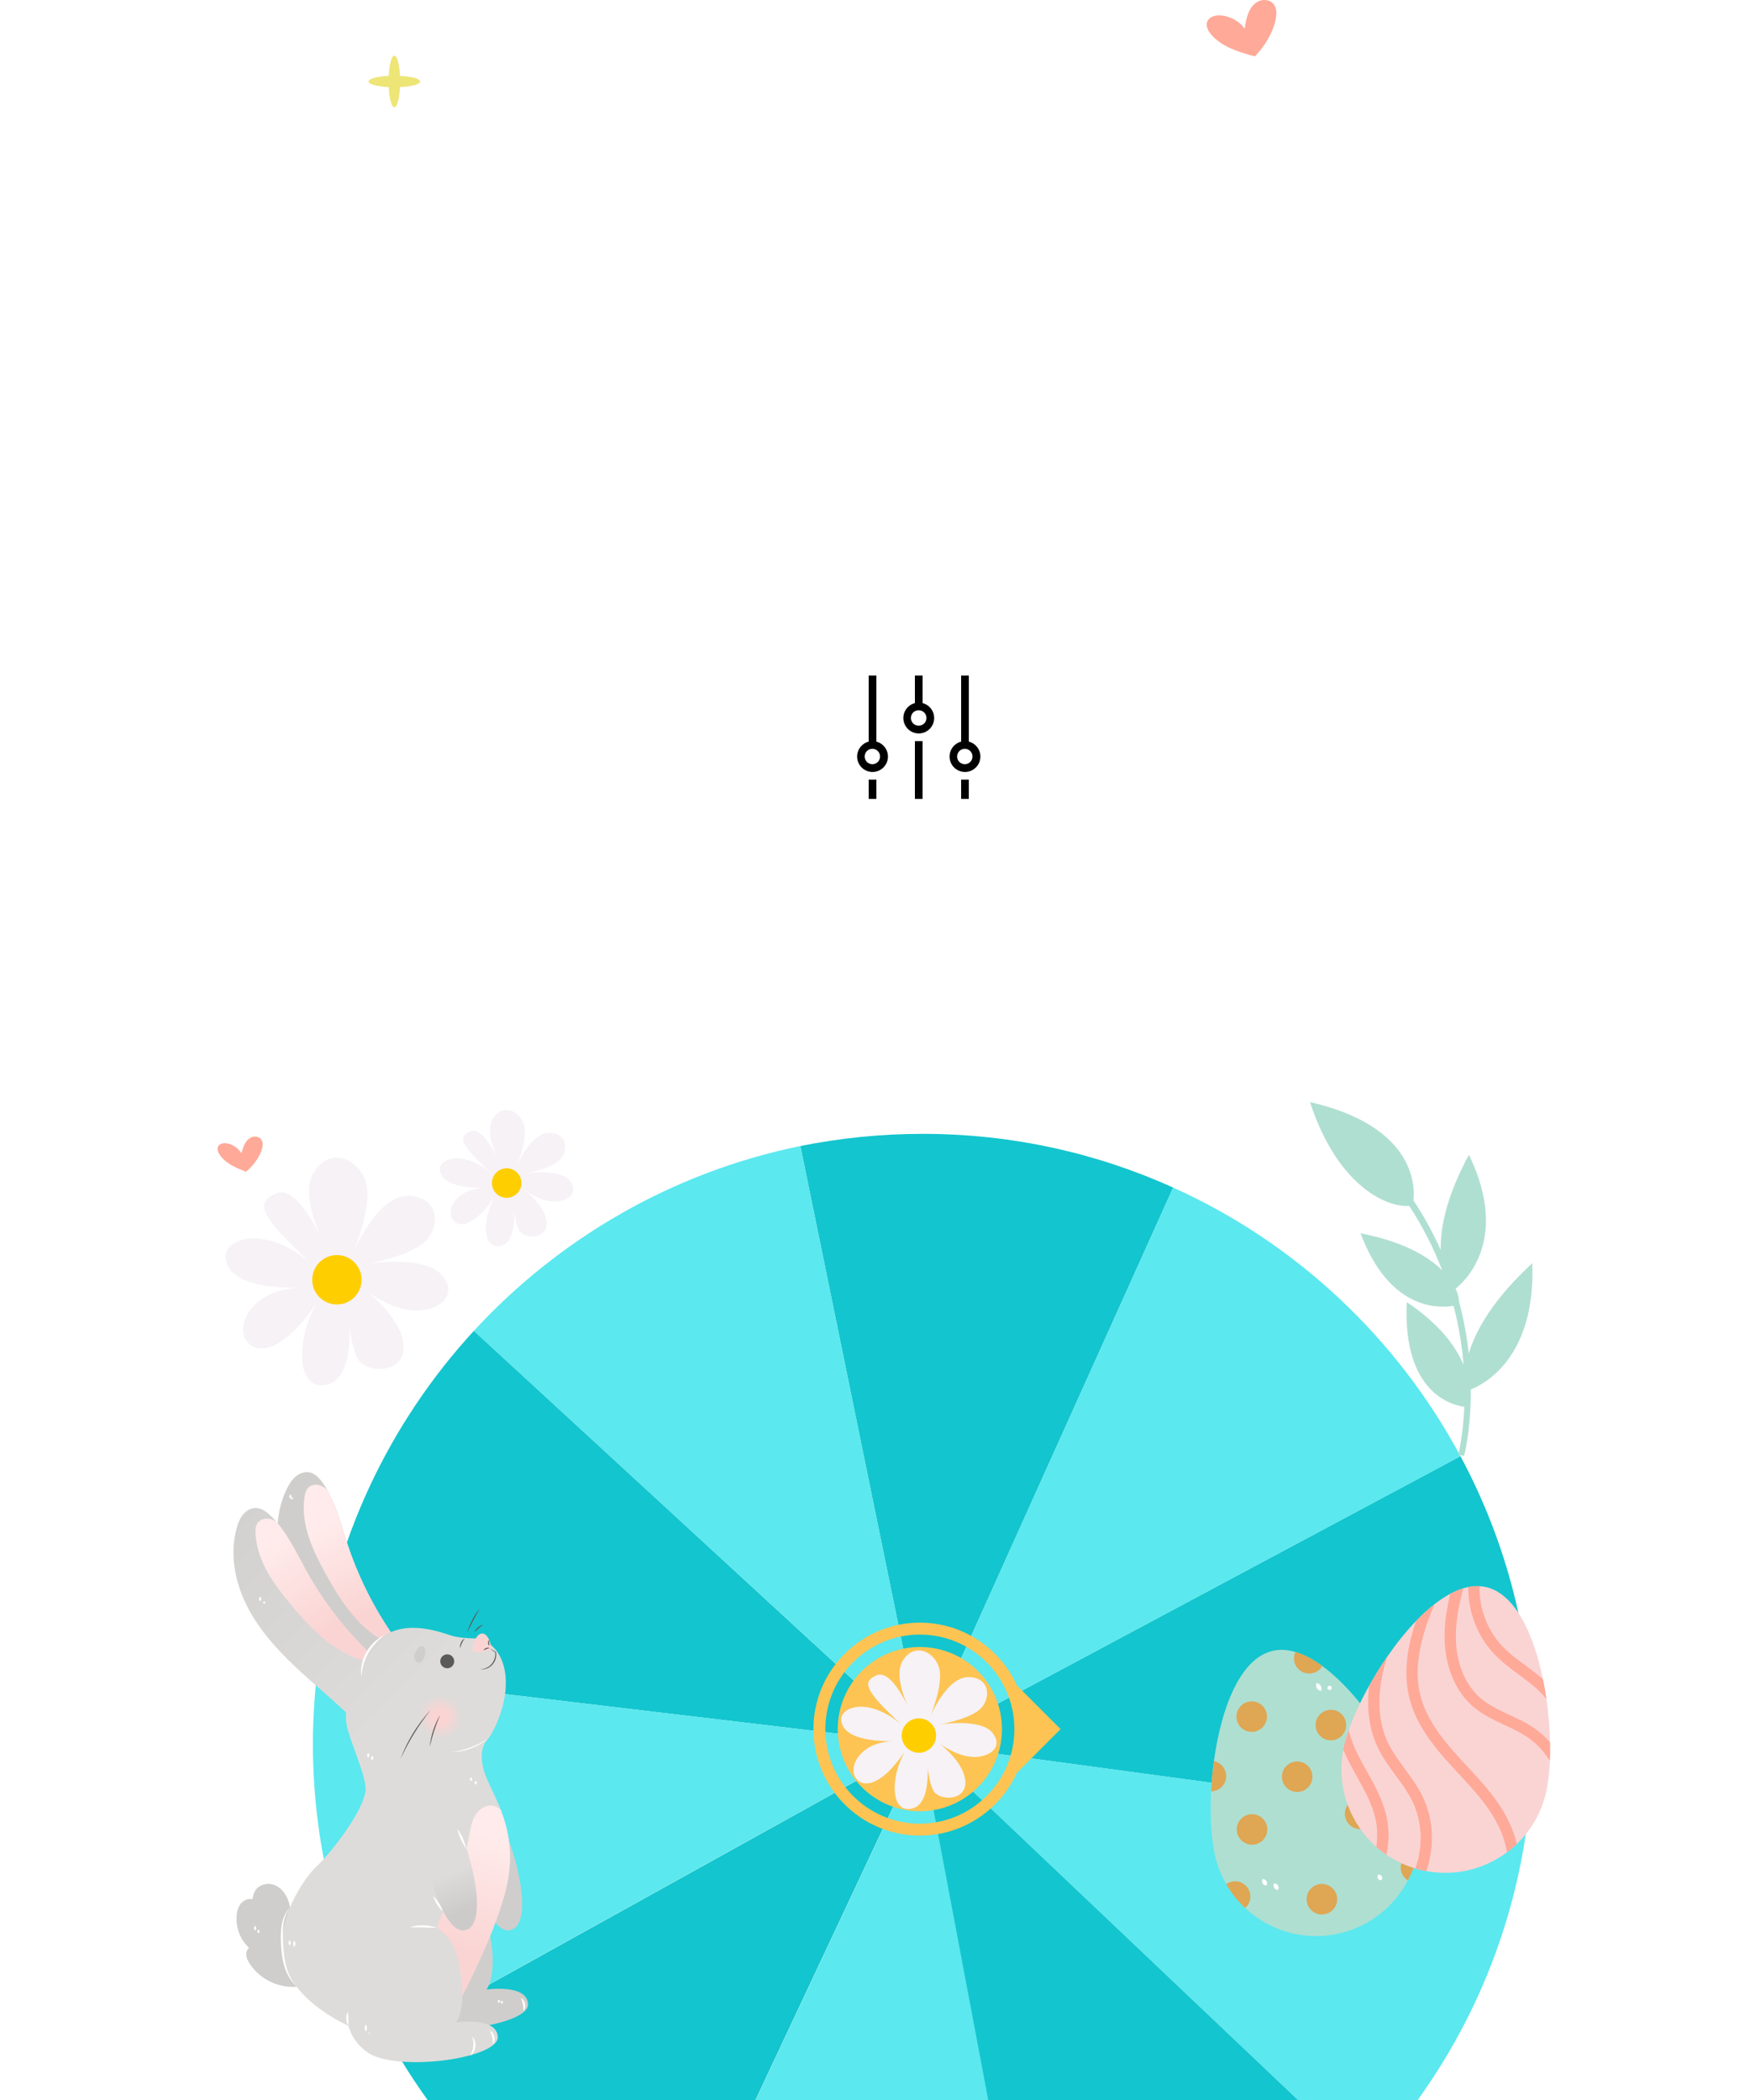 <svg width="185" height="222" viewBox="0 0 185 222" fill="none" xmlns="http://www.w3.org/2000/svg">
<g clip-path="url(#clip0_157_26765)">
<path d="M91.832 82.418H92.646V84.455H91.832V82.418Z" fill="black"/>
<path d="M92.646 78.401V71.419H91.832V78.401C91.449 78.5 91.114 78.736 90.891 79.064C90.669 79.393 90.574 79.791 90.624 80.184C90.674 80.578 90.865 80.939 91.163 81.202C91.46 81.464 91.843 81.609 92.24 81.609C92.636 81.609 93.019 81.464 93.317 81.202C93.614 80.939 93.806 80.578 93.856 80.184C93.906 79.791 93.811 79.393 93.588 79.064C93.365 78.736 93.031 78.5 92.647 78.401M92.24 80.789C92.131 80.791 92.023 80.772 91.922 80.732C91.821 80.692 91.729 80.632 91.652 80.557C91.574 80.481 91.513 80.39 91.47 80.29C91.428 80.19 91.407 80.082 91.407 79.974C91.407 79.865 91.428 79.758 91.47 79.658C91.513 79.558 91.574 79.467 91.652 79.391C91.729 79.315 91.821 79.255 91.922 79.216C92.023 79.176 92.131 79.156 92.24 79.159C92.453 79.164 92.655 79.252 92.804 79.404C92.953 79.556 93.036 79.761 93.036 79.974C93.036 80.187 92.953 80.391 92.804 80.543C92.655 80.696 92.453 80.784 92.24 80.789Z" fill="black"/>
<path d="M96.718 78.344H97.532V84.455H96.718V78.344Z" fill="black"/>
<path d="M97.533 74.328V71.419H96.718V74.328C96.334 74.427 96 74.663 95.777 74.991C95.555 75.319 95.46 75.717 95.51 76.111C95.559 76.504 95.751 76.866 96.049 77.128C96.346 77.391 96.729 77.535 97.126 77.535C97.522 77.535 97.905 77.391 98.202 77.128C98.5 76.866 98.692 76.504 98.742 76.111C98.791 75.717 98.696 75.319 98.474 74.991C98.251 74.663 97.917 74.427 97.533 74.328ZM97.126 76.715C97.017 76.717 96.909 76.698 96.808 76.658C96.707 76.618 96.615 76.559 96.537 76.483C96.46 76.407 96.398 76.316 96.356 76.216C96.314 76.116 96.292 76.008 96.292 75.9C96.292 75.791 96.314 75.684 96.356 75.584C96.398 75.484 96.46 75.393 96.537 75.317C96.615 75.241 96.707 75.182 96.808 75.142C96.909 75.102 97.017 75.083 97.126 75.085C97.342 75.085 97.549 75.171 97.702 75.324C97.854 75.477 97.94 75.684 97.94 75.9C97.94 76.116 97.854 76.324 97.702 76.476C97.549 76.629 97.342 76.715 97.126 76.715" fill="black"/>
<path d="M101.605 82.418H102.419V84.455H101.605V82.418Z" fill="black"/>
<path d="M102.42 78.401V71.419H101.605V78.401C101.221 78.5 100.887 78.736 100.664 79.064C100.442 79.393 100.346 79.791 100.396 80.184C100.446 80.578 100.638 80.939 100.935 81.202C101.233 81.464 101.616 81.609 102.012 81.609C102.409 81.609 102.792 81.464 103.089 81.202C103.387 80.939 103.578 80.578 103.628 80.184C103.678 79.791 103.583 79.393 103.36 79.064C103.138 78.736 102.803 78.5 102.42 78.401ZM102.012 80.789C101.904 80.791 101.796 80.772 101.695 80.732C101.594 80.692 101.502 80.632 101.424 80.557C101.347 80.481 101.285 80.39 101.243 80.29C101.201 80.19 101.179 80.082 101.179 79.974C101.179 79.865 101.201 79.758 101.243 79.658C101.285 79.558 101.347 79.467 101.424 79.391C101.502 79.315 101.594 79.255 101.695 79.216C101.796 79.176 101.904 79.156 102.012 79.159C102.225 79.164 102.428 79.252 102.576 79.404C102.725 79.556 102.808 79.761 102.808 79.974C102.808 80.187 102.725 80.391 102.576 80.543C102.428 80.696 102.225 80.784 102.012 80.789Z" fill="black"/>
</g>
<g filter="url(#filter0_dddd_157_26765)">
<path d="M124.02 19.543C115.933 15.892 106.986 13.864 97.539 13.864C93.102 13.864 88.784 14.317 84.609 15.152L97.539 78.339L124.02 19.543Z" fill="#13C5CE"/>
<path d="M84.609 15.152C71.082 17.92 59.106 24.912 50.088 34.695L97.539 78.339L84.609 15.152Z" fill="#5BE8EF"/>
<path d="M161.428 86.977C161.809 84.161 162 81.274 162 78.339C162 67.338 159.257 57.006 154.39 47.939L97.54 78.339L161.428 86.977Z" fill="#13C5CE"/>
<path d="M50.088 34.695C41.142 44.431 35.154 56.911 33.508 70.727L97.515 78.339L50.088 34.695Z" fill="#13C5CE"/>
<path d="M154.39 47.939C147.686 35.435 136.998 25.389 124.02 19.543L97.54 78.339L154.39 47.939Z" fill="#5BE8EF"/>
<path d="M70.152 136.729C78.478 140.642 87.758 142.838 97.563 142.838C101.643 142.838 105.627 142.456 109.492 141.74L97.563 78.363L70.152 136.729Z" fill="#5BE8EF"/>
<path d="M97.54 78.339L144.299 122.722C153.412 113.129 159.591 100.721 161.428 86.953L97.54 78.339Z" fill="#5BE8EF"/>
<path d="M109.282 141.494C122.88 138.941 134.952 132.14 144.089 122.524L97.33 78.141L109.282 141.494Z" fill="#13C5CE"/>
<path d="M33.532 70.727C33.246 73.232 33.079 75.762 33.079 78.339C33.079 89.697 36.013 100.363 41.166 109.622L97.539 78.339L33.532 70.727Z" fill="#5BE8EF"/>
<path d="M41.166 109.646C47.727 121.433 57.866 130.954 70.128 136.729L97.539 78.363L41.166 109.646Z" fill="#13C5CE"/>
<path d="M97.242 85.475C102.035 85.475 105.921 81.588 105.921 76.793C105.921 71.997 102.035 68.11 97.242 68.11C92.449 68.11 88.563 71.997 88.563 76.793C88.563 81.588 92.449 85.475 97.242 85.475Z" fill="#FDC453"/>
<path d="M112.117 76.793L107.495 72.169C105.728 68.263 101.799 65.537 97.242 65.537C91.038 65.537 85.991 70.586 85.991 76.793C85.991 82.999 91.038 88.049 97.242 88.049C101.799 88.049 105.728 85.323 107.495 81.417L112.117 76.793ZM97.241 86.788C91.733 86.788 87.251 82.304 87.251 76.793C87.251 71.281 91.733 66.797 97.241 66.797C102.751 66.797 107.233 71.281 107.233 76.793C107.233 82.304 102.751 86.788 97.241 86.788Z" fill="#FDC453"/>
<path d="M96.556 75.532C96.556 75.532 94.21 71.49 95.448 69.534C96.686 67.578 98.837 68.621 99.293 70.381C99.749 72.142 98.316 75.532 98.316 75.532C98.316 75.532 100.075 71.229 102.421 71.294C104.767 71.359 104.767 73.706 103.53 74.75C102.291 75.793 99.293 76.314 99.293 76.314C99.293 76.314 103.594 75.597 104.898 77.162C106.202 78.727 104.442 79.965 102.487 79.704C100.532 79.444 98.642 77.814 98.642 77.814C98.642 77.814 101.705 79.835 102.03 82.117C102.356 84.399 99.391 84.431 98.707 83.356C98.023 82.28 97.876 78.71 97.876 78.71C97.876 78.71 98.854 84.48 96.508 85.165C94.162 85.849 94.064 82.035 95.628 79.199C92.891 83.209 90.936 82.964 90.349 81.742C89.763 80.519 91.18 78.026 94.65 78.075C90.349 78.124 88.98 77.048 88.931 75.777C88.882 74.505 91.668 73.332 95.188 76.217C91.424 72.696 91.131 71.816 92.597 71.131C94.064 70.447 95.578 73.478 96.556 75.532Z" fill="#F6F2F6"/>
<path d="M98.957 77.473C98.957 78.477 98.143 79.292 97.139 79.292C96.134 79.292 95.32 78.477 95.32 77.473C95.32 76.468 96.135 75.653 97.139 75.653C98.143 75.653 98.957 76.468 98.957 77.473Z" fill="#FFCE00"/>
<path d="M61.197 137.169C61.197 138.679 60.924 139.903 60.587 139.903C60.251 139.903 59.977 138.679 59.977 137.169C59.977 135.659 60.251 134.435 60.587 134.435C60.924 134.435 61.197 135.66 61.197 137.169Z" fill="#EDE576"/>
<path d="M60.587 137.779C59.078 137.779 57.855 137.506 57.855 137.169C57.855 136.832 59.078 136.559 60.587 136.559C62.097 136.559 63.32 136.832 63.32 137.169C63.32 137.506 62.096 137.779 60.587 137.779Z" fill="#EDE576"/>
<path d="M152.324 122.465C152.324 123.975 152.051 125.199 151.714 125.199C151.377 125.199 151.104 123.975 151.104 122.465C151.104 120.955 151.377 119.732 151.714 119.732C152.051 119.732 152.324 120.956 152.324 122.465Z" fill="#EDE576"/>
<path d="M151.714 123.075C150.205 123.075 148.982 122.802 148.982 122.465C148.982 122.128 150.205 121.855 151.714 121.855C153.224 121.855 154.447 122.128 154.447 122.465C154.447 122.802 153.224 123.075 151.714 123.075Z" fill="#EDE576"/>
<path d="M34.781 26.506C34.781 26.506 31.415 20.706 33.191 17.899C34.968 15.093 38.054 16.589 38.709 19.115C39.363 21.641 37.306 26.506 37.306 26.506C37.306 26.506 39.831 20.332 43.197 20.425C46.564 20.519 46.564 23.887 44.787 25.384C43.011 26.88 38.709 27.628 38.709 27.628C38.709 27.628 44.881 26.6 46.751 28.845C48.621 31.09 46.096 32.867 43.291 32.493C40.486 32.119 37.774 29.78 37.774 29.78C37.774 29.78 42.169 32.68 42.636 35.955C43.104 39.229 38.849 39.276 37.868 37.732C36.886 36.189 36.675 31.067 36.675 31.067C36.675 31.067 38.078 39.346 34.712 40.328C31.346 41.31 31.205 35.837 33.449 31.768C29.522 37.521 26.716 37.17 25.875 35.417C25.033 33.663 27.067 30.084 32.046 30.155C25.875 30.225 23.911 28.681 23.841 26.857C23.771 25.033 27.768 23.349 32.818 27.489C27.417 22.437 26.997 21.174 29.101 20.192C31.205 19.209 33.379 23.559 34.781 26.506Z" fill="#F6F2F6"/>
<path d="M38.226 29.291C38.226 30.732 37.058 31.901 35.617 31.901C34.176 31.901 33.008 30.732 33.008 29.291C33.008 27.849 34.176 26.68 35.617 26.68C37.059 26.68 38.226 27.849 38.226 29.291Z" fill="#FFCE00"/>
<path d="M53.064 17.399C53.064 17.399 51.049 13.929 52.113 12.249C53.176 10.57 55.022 11.466 55.414 12.977C55.806 14.489 54.575 17.4 54.575 17.4C54.575 17.4 56.085 13.705 58.1 13.761C60.114 13.817 60.114 15.832 59.051 16.728C57.988 17.624 55.414 18.071 55.414 18.071C55.414 18.071 59.107 17.456 60.226 18.799C61.346 20.142 59.835 21.206 58.156 20.982C56.477 20.758 54.855 19.359 54.855 19.359C54.855 19.359 57.485 21.094 57.764 23.054C58.044 25.013 55.498 25.041 54.911 24.117C54.323 23.194 54.197 20.129 54.197 20.129C54.197 20.129 55.036 25.083 53.022 25.671C51.008 26.258 50.924 22.983 52.267 20.549C49.917 23.991 48.238 23.781 47.734 22.732C47.231 21.682 48.448 19.541 51.427 19.583C47.734 19.625 46.559 18.701 46.517 17.61C46.475 16.518 48.867 15.51 51.889 17.988C48.657 14.965 48.406 14.209 49.664 13.621C50.923 13.033 52.224 15.636 53.064 17.399Z" fill="#F6F2F6"/>
<path d="M55.125 19.066C55.125 19.928 54.426 20.628 53.564 20.628C52.702 20.628 52.002 19.928 52.002 19.066C52.002 18.203 52.702 17.504 53.564 17.504C54.426 17.504 55.125 18.203 55.125 19.066Z" fill="#FFCE00"/>
<path d="M154.801 42.715C153.767 42.594 148.254 41.49 148.715 31.653C152.159 33.958 153.912 36.33 154.722 38.303C154.571 36.396 154.245 34.282 153.663 32.047C151.993 32.326 146.859 32.449 143.831 24.382C148.265 25.227 150.934 26.782 152.458 28.288C151.608 26.067 150.474 23.774 148.978 21.476C146.98 21.689 141.53 19.797 138.483 10.503C149.373 13.018 149.604 19.122 149.427 20.903C150.584 22.659 151.535 24.414 152.307 26.138C152.248 23.788 152.925 20.442 155.285 16.076C159.816 25.409 154.431 29.804 153.877 30.224C154.134 30.769 154.24 31.245 154.242 31.6C154.758 33.533 155.084 35.38 155.27 37.088C155.977 34.685 157.834 31.364 161.981 27.544C162.374 37.705 156.674 40.426 155.486 40.882C155.509 45.09 154.802 47.828 154.784 47.893L154.151 47.815C154.165 47.761 154.665 45.821 154.801 42.715Z" fill="#AFDFD1"/>
</g>
<path d="M42.3 8.615C42.3 10.125 42.027 11.349 41.69 11.349C41.353 11.349 41.08 10.125 41.08 8.615C41.08 7.105 41.353 5.882 41.69 5.882C42.026 5.882 42.3 7.106 42.3 8.615Z" fill="#EDE576"/>
<path d="M41.69 9.225C40.181 9.225 38.958 8.952 38.958 8.615C38.958 8.278 40.181 8.005 41.69 8.005C43.199 8.005 44.423 8.278 44.423 8.615C44.423 8.952 43.199 9.225 41.69 9.225Z" fill="#EDE576"/>
<g filter="url(#filter1_dddd_157_26765)">
<path d="M147.718 133.046C148.708 134.924 149.434 136.713 149.778 138.138C150.16 139.726 150.176 141.317 149.877 142.823C149.675 143.862 149.32 144.861 148.835 145.789C147.42 148.493 144.891 150.593 141.696 151.366C137.971 152.264 134.232 151.142 131.631 148.705C130.851 147.975 130.173 147.129 129.63 146.181C129.12 145.296 128.727 144.324 128.474 143.28C128.054 141.539 127.897 139.051 128.032 136.374C128.085 135.327 128.182 134.253 128.328 133.181C129.069 127.719 131.036 122.364 134.5 121.527C135.282 121.337 136.102 121.389 136.936 121.635C137.877 121.908 138.837 122.427 139.79 123.124C142.129 124.833 144.419 127.615 146.235 130.489C146.777 131.342 147.273 132.203 147.718 133.046Z" fill="#AFDFD1"/>
<path d="M133.713 127.651C134.165 128.418 133.91 129.408 133.142 129.86C132.375 130.313 131.386 130.058 130.933 129.29C130.481 128.522 130.736 127.533 131.504 127.08C132.271 126.628 133.26 126.883 133.713 127.651Z" fill="#DFA653"/>
<path d="M142.084 128.545C142.536 129.313 142.281 130.302 141.513 130.755C140.746 131.208 139.757 130.952 139.305 130.184C138.852 129.417 139.107 128.427 139.875 127.975C140.642 127.522 141.631 127.777 142.084 128.545Z" fill="#DFA653"/>
<path d="M133.747 139.578C134.199 140.346 133.944 141.335 133.176 141.788C132.409 142.241 131.42 141.985 130.968 141.217C130.515 140.45 130.77 139.46 131.538 139.008C132.305 138.555 133.294 138.811 133.747 139.578Z" fill="#DFA653"/>
<path d="M145.175 137.926C145.628 138.694 145.372 139.683 144.605 140.136C143.837 140.589 142.849 140.333 142.396 139.565C141.943 138.798 142.198 137.809 142.966 137.356C143.734 136.903 144.723 137.159 145.175 137.926Z" fill="#DFA653"/>
<path d="M147.718 133.046C147.106 133.116 146.482 132.828 146.149 132.263C145.811 131.69 145.867 130.995 146.235 130.49C146.777 131.342 147.273 132.203 147.718 133.046Z" fill="#DFA653"/>
<path d="M139.791 123.124C139.657 123.353 139.466 123.549 139.223 123.692C138.455 124.145 137.466 123.89 137.014 123.123C136.736 122.651 136.724 122.096 136.937 121.635C137.878 121.908 138.837 122.427 139.791 123.124Z" fill="#DFA653"/>
<path d="M131.958 146.673C132.359 147.353 132.205 148.205 131.631 148.705C130.851 147.974 130.173 147.128 129.63 146.18C129.667 146.153 129.707 146.127 129.748 146.102C130.516 145.649 131.505 145.905 131.958 146.673Z" fill="#DFA653"/>
<path d="M129.4 133.942C129.853 134.711 129.597 135.698 128.829 136.151C128.578 136.299 128.305 136.371 128.033 136.374C128.085 135.327 128.183 134.253 128.329 133.181C128.761 133.267 129.158 133.531 129.4 133.942Z" fill="#DFA653"/>
<path d="M149.877 142.823C149.676 143.861 149.32 144.86 148.835 145.789C148.622 145.657 148.439 145.474 148.304 145.244C147.85 144.475 148.107 143.488 148.873 143.036C149.188 142.85 149.539 142.784 149.877 142.823Z" fill="#DFA653"/>
<path d="M138.519 134.006C138.971 134.774 138.716 135.763 137.948 136.216C137.181 136.669 136.192 136.413 135.74 135.645C135.287 134.878 135.542 133.888 136.31 133.436C137.077 132.983 138.066 133.239 138.519 134.006Z" fill="#DFA653"/>
<path d="M141.134 146.956C141.587 147.723 141.331 148.713 140.564 149.165C139.796 149.618 138.807 149.363 138.355 148.595C137.902 147.827 138.157 146.838 138.925 146.385C139.693 145.933 140.682 146.188 141.134 146.956Z" fill="#DFA653"/>
<path d="M133.476 145.633C133.596 145.64 133.673 145.673 133.74 145.712C133.804 145.752 133.852 145.802 133.887 145.86C133.921 145.918 133.941 145.984 133.945 146.06C133.947 146.137 133.938 146.22 133.887 146.329C133.767 146.322 133.689 146.289 133.623 146.25C133.558 146.21 133.51 146.16 133.476 146.102C133.442 146.044 133.422 145.978 133.418 145.902C133.416 145.824 133.425 145.741 133.476 145.633Z" fill="white"/>
<path d="M134.691 146.094C134.811 146.102 134.888 146.136 134.955 146.175C135.02 146.216 135.068 146.266 135.103 146.325C135.138 146.383 135.158 146.45 135.163 146.526C135.165 146.604 135.156 146.688 135.105 146.797C134.984 146.789 134.907 146.756 134.84 146.717C134.775 146.676 134.726 146.625 134.692 146.567C134.658 146.508 134.637 146.441 134.633 146.365C134.631 146.287 134.64 146.204 134.691 146.094Z" fill="white"/>
<path d="M139.174 124.927C139.3 124.945 139.383 124.988 139.456 125.038C139.527 125.089 139.581 125.149 139.622 125.218C139.663 125.286 139.689 125.363 139.699 125.449C139.707 125.537 139.705 125.631 139.659 125.751C139.533 125.733 139.449 125.69 139.376 125.64C139.306 125.589 139.251 125.529 139.211 125.46C139.171 125.391 139.144 125.315 139.134 125.228C139.126 125.14 139.129 125.046 139.174 124.927Z" fill="white"/>
<path d="M140.431 125.222C140.538 125.207 140.601 125.218 140.655 125.234C140.706 125.251 140.741 125.279 140.762 125.314C140.783 125.349 140.79 125.393 140.781 125.446C140.769 125.501 140.747 125.562 140.682 125.648C140.575 125.663 140.511 125.653 140.458 125.637C140.407 125.619 140.372 125.592 140.351 125.556C140.33 125.521 140.323 125.477 140.333 125.424C140.345 125.369 140.367 125.308 140.431 125.222Z" fill="white"/>
<path d="M145.687 145.169C145.802 145.168 145.874 145.192 145.936 145.223C145.995 145.255 146.038 145.296 146.068 145.345C146.097 145.395 146.113 145.452 146.112 145.52C146.109 145.589 146.095 145.664 146.038 145.764C145.923 145.765 145.851 145.741 145.789 145.71C145.73 145.678 145.686 145.637 145.658 145.587C145.629 145.538 145.613 145.48 145.614 145.412C145.617 145.344 145.631 145.269 145.687 145.169Z" fill="white"/>
<path d="M146.671 135.728C146.787 135.73 146.861 135.757 146.925 135.79C146.986 135.825 147.031 135.869 147.062 135.921C147.093 135.974 147.11 136.034 147.111 136.105C147.11 136.176 147.098 136.254 147.042 136.357C146.926 136.355 146.852 136.328 146.788 136.295C146.727 136.26 146.682 136.216 146.652 136.163C146.621 136.111 146.604 136.05 146.604 135.98C146.605 135.908 146.617 135.831 146.671 135.728Z" fill="white"/>
<path d="M147.721 135.91C147.83 135.9 147.897 135.916 147.954 135.938C148.008 135.961 148.046 135.994 148.07 136.034C148.095 136.075 148.105 136.124 148.099 136.183C148.091 136.243 148.072 136.31 148.01 136.401C147.9 136.411 147.833 136.395 147.776 136.374C147.722 136.351 147.684 136.318 147.66 136.277C147.636 136.236 147.626 136.187 147.632 136.128C147.641 136.067 147.659 136.001 147.721 135.91Z" fill="white"/>
</g>
<g filter="url(#filter2_dddd_157_26765)">
<path d="M161.115 137.525C161.262 138.22 161.383 138.925 161.483 139.63C161.706 141.178 161.83 142.728 161.86 144.183C161.876 144.863 161.869 145.52 161.843 146.148C161.792 147.392 161.662 148.51 161.456 149.425C160.966 151.611 159.853 153.497 158.349 154.938C158.018 155.254 157.669 155.551 157.302 155.821C154.937 157.581 151.879 158.379 148.781 157.804C148.643 157.781 148.503 157.751 148.365 157.721C148.113 157.665 147.866 157.6 147.622 157.526C146.508 157.195 145.482 156.699 144.564 156.067C144.189 155.811 143.83 155.531 143.493 155.23C140.689 152.74 139.25 148.882 140.003 144.966C140.024 144.854 140.047 144.741 140.073 144.627C140.192 144.099 140.361 143.52 140.579 142.902C141.078 141.477 141.821 139.856 142.736 138.215C143.31 137.183 143.955 136.145 144.646 135.142C145.586 133.779 146.616 132.483 147.692 131.367C148.328 130.703 148.981 130.104 149.641 129.59C150.197 129.156 150.757 128.782 151.315 128.485C151.776 128.24 152.236 128.042 152.693 127.906C152.866 127.852 153.04 127.808 153.212 127.774C153.617 127.692 154.014 127.658 154.406 127.681C154.632 127.693 154.858 127.724 155.083 127.774C158.174 128.469 160.137 132.751 161.115 137.525Z" fill="#FAD4D3"/>
<path d="M161.116 137.525C161.262 138.22 161.384 138.925 161.483 139.63C161.109 139.152 160.727 138.778 160.463 138.54C159.873 138.005 159.211 137.513 158.57 137.038C157.658 136.362 156.718 135.662 155.911 134.801C154.152 132.926 153.192 130.342 153.213 127.774C153.618 127.692 154.015 127.658 154.407 127.681C154.356 129.98 155.204 132.308 156.781 133.986C157.513 134.769 158.372 135.404 159.281 136.079C159.893 136.534 160.525 137.005 161.116 137.525Z" fill="#FFA998"/>
<path d="M161.86 144.183C161.876 144.863 161.869 145.52 161.843 146.148C161.245 145.189 160.502 144.38 159.645 143.767C158.861 143.207 157.983 142.796 157.053 142.361C155.905 141.823 154.716 141.267 153.714 140.402C151.97 138.896 150.884 136.46 150.733 133.72C150.635 131.918 150.911 130.163 151.315 128.485C151.777 128.24 152.237 128.042 152.693 127.906C152.198 129.75 151.816 131.694 151.923 133.655C152.056 136.073 152.992 138.201 154.493 139.498C155.37 140.258 156.435 140.754 157.559 141.28C158.497 141.72 159.464 142.172 160.337 142.796C160.889 143.19 161.4 143.656 161.86 144.183Z" fill="#FFA998"/>
<path d="M158.349 154.938C158.018 155.254 157.669 155.551 157.303 155.821C157.04 154.028 156.163 152.415 155.374 151.269C154.452 149.934 153.313 148.707 152.215 147.52C151.733 147.003 151.234 146.465 150.756 145.921C149.367 144.342 147.687 142.196 147.016 139.595C146.524 137.685 146.571 135.52 147.159 133.161C147.311 132.555 147.492 131.957 147.693 131.367C148.329 130.702 148.982 130.104 149.642 129.59C149.12 130.851 148.641 132.136 148.316 133.449C147.778 135.613 147.727 137.582 148.17 139.296C148.777 141.652 150.351 143.652 151.651 145.135C152.12 145.665 152.611 146.196 153.088 146.711C154.218 147.926 155.383 149.186 156.355 150.59C157.12 151.701 157.958 153.214 158.349 154.938Z" fill="#FFA998"/>
<path d="M148.333 149.792C149.572 152.255 149.676 155.209 148.781 157.804C148.643 157.781 148.503 157.751 148.365 157.721C148.114 157.665 147.867 157.6 147.623 157.526C148.456 155.205 148.379 152.544 147.266 150.328C146.804 149.407 146.196 148.58 145.551 147.701C144.853 146.752 144.132 145.768 143.614 144.658C142.573 142.431 142.517 140.071 142.737 138.216C143.311 137.183 143.956 136.145 144.647 135.142C144.417 135.867 144.222 136.6 144.08 137.343C143.74 139.123 143.57 141.75 144.694 144.153C145.163 145.156 145.818 146.049 146.512 146.996C147.157 147.875 147.825 148.784 148.333 149.792Z" fill="#FFA998"/>
<path d="M144.536 151.86C144.867 153.247 144.866 154.69 144.565 156.067C144.19 155.811 143.831 155.531 143.494 155.23C143.65 154.198 143.617 153.143 143.377 152.137C143.016 150.629 142.258 149.271 141.456 147.834C141.177 147.331 140.884 146.809 140.617 146.287C140.383 145.834 140.18 145.393 140.003 144.966C140.024 144.854 140.048 144.741 140.074 144.627C140.192 144.099 140.362 143.52 140.58 142.902C140.786 143.773 141.15 144.715 141.677 145.74C141.937 146.245 142.222 146.759 142.498 147.253C143.305 148.699 144.138 150.191 144.536 151.86Z" fill="#FFA998"/>
</g>
<g filter="url(#filter3_dddd_157_26765)">
<path d="M31.718 150.984C29.658 151.308 27.45 150.294 26.353 148.52C26.198 148.27 26.062 148 26.033 147.707C26.003 147.415 26.098 147.096 26.333 146.92C25.411 146.065 24.95 144.869 25.01 143.612C25.033 143.135 25.143 142.645 25.436 142.268C25.728 141.89 26.233 141.652 26.694 141.777C26.758 141.283 26.934 140.763 27.342 140.477C27.75 140.191 28.279 140.087 28.765 140.196C29.405 140.34 29.926 140.833 30.242 141.408C30.558 141.984 30.695 142.639 30.796 143.288C31.184 145.788 30.834 148.614 31.718 150.984Z" fill="#CFCECC"/>
<path d="M41.556 114.94C41.295 115.843 40.677 116.741 40.172 117.471C39.503 118.439 38.871 119.298 38.534 120.426C36.96 118.151 35.161 116.04 33.552 113.789C31.945 111.538 30.512 109.112 29.791 106.44C29.068 103.77 29.11 100.816 30.348 98.341C30.58 97.876 30.86 97.422 31.26 97.088C31.659 96.754 32.194 96.552 32.705 96.65C33.302 96.765 33.754 97.253 34.106 97.749C34.279 97.993 34.44 98.244 34.587 98.5C35.587 100.226 36.078 102.225 36.703 104.135C37.86 107.668 39.543 111.026 41.68 114.067C41.687 114.355 41.64 114.649 41.556 114.94Z" fill="#CFCECC"/>
<path d="M41.556 114.94C40.185 114.399 38.95 113.493 37.921 112.428C36.501 110.957 35.432 109.188 34.443 107.398C33.752 106.146 33.089 104.868 32.645 103.508C32.2 102.148 31.979 100.694 32.188 99.278C32.245 98.888 32.35 98.475 32.645 98.213C33.038 97.867 33.658 97.901 34.118 98.152C34.289 98.248 34.443 98.367 34.587 98.5C35.588 100.226 36.079 102.225 36.704 104.135C37.86 107.668 39.543 111.026 41.681 114.067C41.687 114.355 41.64 114.649 41.556 114.94Z" fill="url(#paint0_linear_157_26765)"/>
<path d="M49.745 137.495C49.745 137.495 51.544 145.671 53.98 145.042C56.415 144.413 54.687 137.22 53.233 134.272L49.745 137.495Z" fill="#CFCECC"/>
<path d="M44.707 140.24C44.707 140.24 50.483 139.611 51.622 144.681C52.762 149.752 51.426 151.324 51.426 151.324C51.426 151.324 55.708 150.695 55.826 152.857C55.944 155.019 46.357 156.473 42.625 154.822C42.625 154.822 40.7 154.036 40.032 151.678L44.707 140.24Z" fill="#CFCECC"/>
<path d="M52.929 132.305C52.34 130.783 51.64 129.566 51.283 128.572C50.491 126.371 51.283 125.223 51.283 125.223L51.279 125.223C51.629 124.816 51.953 124.34 52.231 123.777C54.196 119.807 53.803 115.798 51.249 114.462L50.542 114.209C50.542 114.209 49.029 114.226 48.017 113.99C47.006 113.754 43.077 111.951 40.209 114.209C39.715 114.597 39.276 115.067 38.888 115.586C36.318 113.058 34.112 110.161 32.363 107.009C31.389 105.251 30.529 103.381 29.221 101.875C29.028 101.651 28.823 101.435 28.607 101.229C28.167 100.808 27.631 100.415 27.023 100.415C26.503 100.415 26.015 100.714 25.687 101.118C25.358 101.521 25.168 102.02 25.028 102.521C24.28 105.184 24.797 108.093 26.011 110.579C27.224 113.066 29.089 115.177 31.093 117.084C32.878 118.781 34.79 120.342 36.582 122.031C36.553 122.532 36.57 122.968 36.633 123.306C36.949 124.988 38.605 128.417 38.655 130.159C38.507 132.485 34.706 137.182 33.451 138.32C32.194 139.46 28.814 144.333 30.071 148.579C31.329 152.825 36.83 155.143 36.83 155.143C36.83 155.143 41.937 151.252 42.055 151.34C42.173 151.429 48.106 153.453 48.106 153.453C48.106 153.453 48.26 153.174 48.517 152.686C49.707 150.427 53.117 143.674 53.764 139.342C54.195 136.452 53.645 134.155 52.929 132.305Z" fill="url(#paint1_linear_157_26765)"/>
<path d="M38.7 116.075C38.714 115.896 38.774 115.721 38.885 115.582C36.316 113.055 34.111 110.159 32.363 107.008C31.389 105.251 30.529 103.381 29.221 101.875C29.055 101.771 28.88 101.683 28.694 101.622C28.196 101.462 27.579 101.546 27.26 101.961C27.02 102.273 26.994 102.698 27.012 103.092C27.074 104.523 27.566 105.908 28.259 107.16C28.953 108.411 29.845 109.541 30.76 110.64C32.069 112.21 33.453 113.746 35.125 114.921C36.148 115.641 37.294 116.219 38.497 116.546C38.52 116.372 38.587 116.206 38.7 116.075Z" fill="url(#paint2_linear_157_26765)"/>
<path d="M53.763 139.342C53.117 143.674 49.707 150.427 48.517 152.686C47.877 152.504 47.271 152.214 46.747 151.806C45.906 151.154 45.291 150.186 45.156 149.13C45.031 148.158 45.305 147.182 45.62 146.254C46.88 142.545 48.848 139.056 49.575 135.207C49.715 134.466 49.813 133.702 50.167 133.037C50.52 132.372 51.206 131.818 51.956 131.875C52.328 131.904 52.647 132.069 52.929 132.305C53.645 134.155 54.195 136.452 53.763 139.342Z" fill="url(#paint3_linear_157_26765)"/>
<path d="M44.971 137.495C44.971 137.495 46.77 145.671 49.206 145.042C51.642 144.413 49.913 137.22 48.459 134.272L44.971 137.495Z" fill="url(#paint4_linear_157_26765)"/>
<path d="M41.505 143.705C41.505 143.705 47.281 143.076 48.42 148.147C49.559 153.217 48.223 154.79 48.223 154.79C48.223 154.79 52.506 154.161 52.624 156.323C52.742 158.484 43.155 159.939 39.422 158.288C39.422 158.288 37.497 157.502 36.829 155.143L41.505 143.705Z" fill="#DDDCDA"/>
<path d="M48.017 116.624C48.017 117.031 47.688 117.36 47.281 117.36C46.874 117.36 46.544 117.031 46.544 116.624C46.544 116.216 46.874 115.887 47.281 115.887C47.688 115.887 48.017 116.216 48.017 116.624Z" fill="#5A5A58"/>
<path d="M44.849 116.177C44.797 116.317 44.736 116.458 44.638 116.571C44.539 116.683 44.395 116.765 44.245 116.757C44.039 116.746 43.871 116.565 43.821 116.365C43.771 116.165 43.816 115.952 43.887 115.759C43.984 115.496 44.325 114.926 44.688 115.039C45.122 115.173 44.956 115.886 44.849 116.177Z" fill="#CFCECC"/>
<path d="M46.544 124.83C47.809 124.83 48.835 123.803 48.835 122.537C48.835 121.272 47.809 120.245 46.544 120.245C45.279 120.245 44.253 121.272 44.253 122.537C44.253 123.803 45.279 124.83 46.544 124.83Z" fill="url(#paint5_radial_157_26765)"/>
<path d="M51.781 115.242C51.903 115.323 52.025 115.404 52.152 115.474L52.247 115.527C52.279 115.546 52.311 115.558 52.347 115.585C52.415 115.633 52.454 115.727 52.454 115.804C52.484 116.106 52.409 116.412 52.266 116.678C52.193 116.811 52.102 116.934 51.996 117.042C51.888 117.148 51.765 117.239 51.631 117.308C51.498 117.377 51.355 117.427 51.209 117.457C51.062 117.482 50.913 117.49 50.767 117.47C51.06 117.461 51.344 117.378 51.588 117.231C51.831 117.083 52.032 116.873 52.164 116.623C52.3 116.376 52.373 116.092 52.366 115.809C52.369 115.739 52.348 115.684 52.301 115.641C52.279 115.622 52.244 115.603 52.214 115.583C52.183 115.563 52.152 115.543 52.122 115.521C52.003 115.434 51.887 115.344 51.781 115.242Z" fill="#5A5A58"/>
<path d="M48.64 115.238C48.605 115.041 48.646 114.835 48.729 114.653C48.814 114.472 48.946 114.308 49.119 114.208C49.01 114.374 48.911 114.531 48.833 114.701C48.753 114.871 48.696 115.047 48.64 115.238Z" fill="#5A5A58"/>
<path d="M50.185 115.635C50.031 115.611 49.924 115.468 49.95 115.314C50.032 114.837 50.266 113.86 50.841 113.705C51.608 113.499 51.932 114.958 51.932 115.209C51.931 115.436 51.061 115.771 50.185 115.635Z" fill="#FAD4D3"/>
<path d="M51.113 115.48C51.16 115.356 51.269 115.266 51.389 115.217C51.51 115.169 51.651 115.159 51.77 115.216C51.645 115.251 51.538 115.28 51.432 115.324C51.325 115.365 51.228 115.418 51.113 115.48Z" fill="#5A5A58"/>
<path d="M51.754 114.988C51.653 114.924 51.599 114.805 51.589 114.688C51.58 114.57 51.614 114.444 51.704 114.365C51.699 114.482 51.695 114.578 51.704 114.678C51.711 114.779 51.73 114.873 51.754 114.988Z" fill="#5A5A58"/>
<path d="M47.851 126.211C48.178 126.16 48.502 126.098 48.821 126.017C49.139 125.934 49.454 125.838 49.761 125.721C50.069 125.607 50.369 125.472 50.663 125.325L50.882 125.21L51.097 125.089L51.311 124.963C51.38 124.919 51.451 124.875 51.522 124.832C51.396 124.94 51.262 125.039 51.127 125.137L50.919 125.273L50.705 125.403C50.417 125.571 50.113 125.711 49.801 125.829C49.489 125.945 49.168 126.04 48.841 126.103C48.514 126.167 48.183 126.207 47.851 126.211Z" fill="white"/>
<path d="M45.528 121.766C45.216 122.167 44.91 122.571 44.619 122.985C44.328 123.399 44.045 123.819 43.784 124.252C43.515 124.681 43.266 125.122 43.027 125.568L42.85 125.903L42.679 126.243L42.51 126.584C42.457 126.698 42.402 126.813 42.346 126.927C42.433 126.688 42.53 126.454 42.628 126.219L42.784 125.872L42.948 125.527C43.172 125.07 43.423 124.627 43.686 124.192C43.957 123.761 44.24 123.338 44.548 122.933C44.855 122.528 45.18 122.136 45.528 121.766Z" fill="#5A5A58"/>
<path d="M46.531 122.287C46.418 122.563 46.304 122.838 46.2 123.116C46.096 123.394 45.995 123.673 45.905 123.955C45.812 124.237 45.729 124.522 45.65 124.808C45.61 124.951 45.573 125.095 45.537 125.239L45.43 125.673C45.441 125.524 45.462 125.376 45.482 125.228C45.506 125.08 45.533 124.933 45.563 124.787C45.623 124.494 45.703 124.205 45.795 123.92C45.889 123.636 45.994 123.355 46.118 123.082C46.24 122.81 46.375 122.542 46.531 122.287Z" fill="#5A5A58"/>
<path d="M49.373 113.602C49.504 113.137 49.695 112.691 49.919 112.263C50.145 111.837 50.406 111.427 50.716 111.057C50.481 111.479 50.243 111.893 50.021 112.317C49.796 112.739 49.589 113.17 49.373 113.602Z" fill="#5A5A58"/>
<path d="M50.12 113.558C50.217 113.366 50.359 113.203 50.517 113.061C50.678 112.922 50.858 112.802 51.061 112.73C50.907 112.879 50.748 113.01 50.593 113.148C50.437 113.283 50.287 113.424 50.12 113.558Z" fill="#5A5A58"/>
<path d="M38.218 118.282C38.145 117.842 38.163 117.385 38.252 116.943C38.339 116.499 38.502 116.071 38.72 115.674C38.942 115.279 39.22 114.914 39.55 114.606C39.879 114.297 40.258 114.04 40.671 113.871C40.305 114.125 39.972 114.411 39.679 114.732C39.386 115.054 39.13 115.407 38.922 115.786C38.71 116.163 38.545 116.567 38.426 116.985C38.308 117.404 38.24 117.838 38.218 118.282Z" fill="white"/>
<path d="M38.932 126.332C38.98 126.372 39.004 126.412 39.022 126.452C39.039 126.492 39.047 126.531 39.047 126.571C39.047 126.611 39.04 126.651 39.023 126.691C39.004 126.731 38.98 126.771 38.932 126.811C38.883 126.771 38.859 126.731 38.841 126.691C38.824 126.651 38.816 126.611 38.816 126.571C38.817 126.531 38.824 126.492 38.841 126.452C38.86 126.412 38.884 126.372 38.932 126.332Z" fill="white"/>
<path d="M39.344 126.627C39.392 126.663 39.416 126.699 39.434 126.735C39.451 126.771 39.459 126.807 39.459 126.844C39.46 126.88 39.452 126.916 39.435 126.952C39.416 126.988 39.392 127.024 39.344 127.061C39.296 127.024 39.272 126.988 39.253 126.952C39.236 126.916 39.228 126.88 39.228 126.844C39.229 126.807 39.236 126.771 39.253 126.735C39.272 126.699 39.296 126.663 39.344 126.627Z" fill="white"/>
<path d="M27.498 109.784C27.546 109.825 27.57 109.865 27.589 109.906C27.606 109.946 27.614 109.987 27.614 110.027C27.614 110.068 27.606 110.108 27.589 110.149C27.571 110.189 27.547 110.23 27.498 110.27C27.45 110.23 27.426 110.189 27.407 110.149C27.391 110.108 27.383 110.068 27.383 110.027C27.383 109.987 27.391 109.946 27.408 109.906C27.426 109.865 27.45 109.825 27.498 109.784Z" fill="white"/>
<path d="M27.93 110.295C27.978 110.317 28.002 110.338 28.021 110.359C28.038 110.38 28.046 110.402 28.046 110.423C28.046 110.444 28.038 110.466 28.021 110.487C28.003 110.508 27.979 110.529 27.93 110.551C27.882 110.529 27.858 110.508 27.84 110.487C27.823 110.466 27.815 110.444 27.815 110.423C27.815 110.402 27.823 110.38 27.84 110.359C27.858 110.338 27.882 110.317 27.93 110.295Z" fill="white"/>
<path d="M30.7 98.995C30.749 99.03 30.772 99.065 30.791 99.1C30.808 99.135 30.816 99.17 30.816 99.205C30.816 99.24 30.808 99.275 30.791 99.31C30.773 99.345 30.749 99.38 30.7 99.415C30.652 99.38 30.628 99.345 30.61 99.31C30.593 99.275 30.585 99.24 30.585 99.205C30.585 99.17 30.593 99.135 30.61 99.1C30.628 99.065 30.652 99.03 30.7 98.995Z" fill="white"/>
<path d="M30.877 99.29C30.925 99.308 30.949 99.326 30.968 99.344C30.985 99.362 30.993 99.38 30.993 99.398C30.993 99.416 30.985 99.434 30.968 99.452C30.95 99.47 30.925 99.488 30.877 99.507C30.829 99.488 30.805 99.47 30.786 99.452C30.77 99.434 30.762 99.416 30.762 99.398C30.762 99.38 30.77 99.362 30.787 99.344C30.805 99.326 30.829 99.308 30.877 99.29Z" fill="white"/>
<path d="M49.795 128.887C49.843 128.92 49.867 128.953 49.886 128.986C49.903 129.019 49.91 129.052 49.91 129.085C49.911 129.117 49.903 129.15 49.886 129.183C49.868 129.216 49.843 129.249 49.795 129.282C49.747 129.249 49.723 129.216 49.704 129.183C49.688 129.15 49.679 129.117 49.68 129.085C49.68 129.052 49.688 129.019 49.705 128.986C49.723 128.953 49.747 128.92 49.795 128.887Z" fill="white"/>
<path d="M50.286 129.26C50.334 129.293 50.358 129.327 50.377 129.36C50.394 129.393 50.402 129.426 50.402 129.459C50.402 129.492 50.394 129.525 50.377 129.558C50.359 129.592 50.335 129.625 50.286 129.658C50.238 129.625 50.214 129.592 50.196 129.558C50.179 129.525 50.171 129.492 50.171 129.459C50.171 129.426 50.179 129.393 50.196 129.36C50.214 129.327 50.238 129.293 50.286 129.26Z" fill="white"/>
<path d="M49.268 136.421C49.152 136.263 49.056 136.098 48.966 135.931C48.876 135.764 48.792 135.594 48.715 135.421C48.637 135.249 48.567 135.073 48.502 134.894C48.438 134.716 48.379 134.534 48.339 134.342C48.465 134.492 48.57 134.653 48.665 134.818C48.761 134.984 48.848 135.153 48.925 135.327C49.003 135.501 49.071 135.679 49.13 135.86C49.19 136.042 49.24 136.227 49.268 136.421Z" fill="white"/>
<path d="M46.821 143.061C46.694 142.954 46.586 142.834 46.485 142.709C46.384 142.585 46.29 142.456 46.203 142.322C46.116 142.189 46.036 142.051 45.964 141.908C45.891 141.765 45.825 141.617 45.779 141.458C45.906 141.565 46.014 141.685 46.115 141.809C46.216 141.934 46.31 142.063 46.397 142.197C46.484 142.33 46.563 142.469 46.636 142.611C46.708 142.755 46.774 142.902 46.821 143.061Z" fill="white"/>
<path d="M43.355 144.743C43.577 144.659 43.808 144.607 44.041 144.573C44.275 144.54 44.511 144.525 44.748 144.529C44.984 144.533 45.219 144.558 45.452 144.6C45.684 144.642 45.913 144.703 46.132 144.796C45.894 144.797 45.663 144.787 45.432 144.779L44.743 144.76L44.054 144.752C43.823 144.752 43.592 144.753 43.355 144.743Z" fill="white"/>
<path d="M36.837 155.107C36.757 155.004 36.706 154.888 36.668 154.768C36.632 154.647 36.611 154.523 36.605 154.397C36.599 154.272 36.609 154.146 36.635 154.023C36.661 153.9 36.702 153.779 36.772 153.669C36.797 153.797 36.806 153.917 36.816 154.036C36.824 154.154 36.831 154.27 36.836 154.387C36.841 154.503 36.845 154.62 36.847 154.739C36.848 154.858 36.85 154.978 36.837 155.107Z" fill="white"/>
<path d="M38.676 155.025C38.724 155.086 38.748 155.147 38.767 155.207C38.783 155.268 38.791 155.328 38.791 155.389C38.792 155.449 38.784 155.51 38.767 155.57C38.748 155.631 38.724 155.692 38.676 155.752C38.628 155.692 38.603 155.631 38.585 155.57C38.568 155.51 38.56 155.449 38.561 155.389C38.561 155.328 38.569 155.268 38.585 155.207C38.604 155.147 38.628 155.086 38.676 155.025Z" fill="white"/>
<path d="M39.01 155.87C39.058 155.877 39.082 155.883 39.1 155.89C39.117 155.897 39.125 155.903 39.125 155.91C39.126 155.916 39.118 155.923 39.101 155.929C39.082 155.936 39.058 155.942 39.01 155.949C38.962 155.942 38.938 155.936 38.919 155.929C38.902 155.923 38.894 155.916 38.895 155.91C38.895 155.903 38.903 155.897 38.919 155.89C38.938 155.883 38.962 155.877 39.01 155.87Z" fill="white"/>
<path d="M52.742 152.411C52.79 152.438 52.814 152.464 52.832 152.49C52.849 152.517 52.857 152.543 52.857 152.569C52.858 152.595 52.849 152.622 52.833 152.648C52.814 152.674 52.79 152.7 52.742 152.726C52.694 152.7 52.669 152.674 52.651 152.648C52.634 152.621 52.626 152.595 52.627 152.569C52.627 152.543 52.635 152.517 52.651 152.49C52.67 152.464 52.694 152.438 52.742 152.411Z" fill="white"/>
<path d="M53.056 152.51C53.104 152.536 53.128 152.562 53.147 152.588C53.164 152.615 53.172 152.641 53.172 152.667C53.172 152.693 53.164 152.719 53.147 152.746C53.129 152.772 53.105 152.798 53.056 152.824C53.008 152.798 52.984 152.772 52.966 152.746C52.949 152.72 52.941 152.693 52.941 152.667C52.941 152.641 52.949 152.615 52.966 152.588C52.984 152.562 53.008 152.536 53.056 152.51Z" fill="white"/>
<path d="M49.915 156.29C50.05 156.423 50.146 156.595 50.203 156.779C50.261 156.964 50.282 157.162 50.261 157.357C50.241 157.552 50.178 157.741 50.083 157.909C49.987 158.077 49.857 158.225 49.696 158.326C49.786 158.16 49.861 157.999 49.919 157.834C49.976 157.669 50.013 157.501 50.032 157.332C50.05 157.163 50.049 156.991 50.028 156.817C50.007 156.644 49.968 156.471 49.915 156.29Z" fill="white"/>
<path d="M51.773 155.681C51.902 155.731 52.008 155.825 52.092 155.936C52.175 156.047 52.233 156.178 52.263 156.314C52.294 156.45 52.297 156.593 52.27 156.729C52.241 156.865 52.185 156.995 52.09 157.096C52.095 156.959 52.098 156.836 52.089 156.715C52.081 156.595 52.063 156.479 52.038 156.364C52.013 156.25 51.978 156.137 51.934 156.025C51.891 155.912 51.837 155.802 51.773 155.681Z" fill="white"/>
<path d="M55.075 152.221C55.194 152.279 55.29 152.376 55.364 152.486C55.437 152.597 55.487 152.723 55.512 152.854C55.538 152.985 55.537 153.121 55.51 153.251C55.482 153.381 55.429 153.506 55.34 153.604C55.338 153.472 55.338 153.354 55.329 153.237C55.321 153.121 55.307 153.009 55.286 152.898C55.264 152.786 55.237 152.676 55.201 152.565C55.167 152.454 55.123 152.344 55.075 152.221Z" fill="white"/>
<path d="M26.968 144.59C27.016 144.631 27.04 144.672 27.058 144.713C27.075 144.754 27.083 144.795 27.083 144.836C27.084 144.877 27.076 144.918 27.059 144.96C27.04 145.001 27.016 145.042 26.968 145.083C26.92 145.042 26.895 145.001 26.877 144.96C26.86 144.918 26.852 144.877 26.852 144.836C26.853 144.795 26.861 144.754 26.877 144.713C26.896 144.672 26.92 144.631 26.968 144.59Z" fill="white"/>
<path d="M27.322 144.983C27.37 145.015 27.393 145.048 27.412 145.081C27.429 145.114 27.437 145.146 27.437 145.179C27.437 145.212 27.429 145.245 27.412 145.277C27.394 145.31 27.37 145.343 27.322 145.375C27.273 145.343 27.249 145.31 27.231 145.277C27.214 145.245 27.206 145.212 27.206 145.179C27.206 145.146 27.214 145.114 27.231 145.081C27.249 145.048 27.273 145.015 27.322 144.983Z" fill="white"/>
<path d="M30.622 146.122C30.67 146.167 30.694 146.211 30.712 146.255C30.729 146.299 30.737 146.343 30.737 146.387C30.737 146.431 30.73 146.475 30.712 146.52C30.694 146.564 30.67 146.608 30.622 146.652C30.573 146.608 30.549 146.564 30.531 146.52C30.514 146.475 30.506 146.431 30.506 146.387C30.507 146.343 30.514 146.299 30.531 146.255C30.55 146.211 30.574 146.167 30.622 146.122Z" fill="white"/>
<path d="M31.113 146.162C31.161 146.216 31.185 146.27 31.203 146.324C31.22 146.378 31.228 146.432 31.228 146.486C31.229 146.54 31.221 146.594 31.204 146.648C31.185 146.702 31.161 146.756 31.113 146.81C31.065 146.756 31.041 146.702 31.022 146.648C31.005 146.594 30.997 146.54 30.998 146.486C30.998 146.432 31.006 146.378 31.023 146.324C31.041 146.27 31.065 146.216 31.113 146.162Z" fill="white"/>
<path d="M31.375 151.008C31.09 150.766 30.85 150.471 30.643 150.156C30.441 149.837 30.276 149.494 30.149 149.138C29.892 148.424 29.782 147.669 29.728 146.921C29.687 146.173 29.647 145.422 29.751 144.668C29.804 144.293 29.898 143.921 30.049 143.574C30.203 143.229 30.408 142.902 30.679 142.644C30.448 142.937 30.27 143.265 30.155 143.615C30.033 143.962 29.966 144.324 29.93 144.689C29.898 145.055 29.891 145.424 29.904 145.794C29.915 146.163 29.931 146.536 29.958 146.905C30.007 147.643 30.104 148.378 30.319 149.081C30.537 149.781 30.871 150.455 31.375 151.008Z" fill="white"/>
</g>
<path d="M26.005 123.873C24.964 123.464 23.861 123.007 23.23 122.083C23.052 121.821 22.917 121.477 23.061 121.195C23.229 120.865 23.68 120.806 24.043 120.88C24.656 121.005 25.209 121.397 25.53 121.934C25.606 121.579 25.712 121.255 25.877 120.931C26.041 120.607 26.304 120.318 26.648 120.201C26.991 120.084 27.417 120.176 27.626 120.473C27.843 120.783 27.779 121.206 27.663 121.566C27.383 122.434 26.707 123.293 26.005 123.873Z" fill="#FFA998"/>
<path d="M132.658 5.963C130.968 5.502 129.173 4.976 128.035 3.645C127.713 3.267 127.445 2.754 127.621 2.29C127.827 1.749 128.52 1.58 129.097 1.633C130.072 1.724 131 2.241 131.59 3.023C131.649 2.458 131.759 1.936 131.961 1.404C132.162 0.872 132.523 0.377 133.038 0.137C133.553 -0.104 134.232 -0.033 134.607 0.395C134.997 0.841 134.969 1.511 134.849 2.092C134.56 3.49 133.653 4.941 132.658 5.963Z" fill="#FFA998"/>
<defs>
<filter id="filter0_dddd_157_26765" x="0.84" y="6.503" width="184.161" height="215.335" filterUnits="userSpaceOnUse" color-interpolation-filters="sRGB">
<feFlood flood-opacity="0" result="BackgroundImageFix"/>
<feColorMatrix in="SourceAlpha" type="matrix" values="0 0 0 0 0 0 0 0 0 0 0 0 0 0 0 0 0 0 127 0" result="hardAlpha"/>
<feOffset dy="4"/>
<feGaussianBlur stdDeviation="4"/>
<feColorMatrix type="matrix" values="0 0 0 0 0 0 0 0 0 0 0 0 0 0 0 0 0 0 0.1 0"/>
<feBlend mode="normal" in2="BackgroundImageFix" result="effect1_dropShadow_157_26765"/>
<feColorMatrix in="SourceAlpha" type="matrix" values="0 0 0 0 0 0 0 0 0 0 0 0 0 0 0 0 0 0 127 0" result="hardAlpha"/>
<feOffset dy="14"/>
<feGaussianBlur stdDeviation="7"/>
<feColorMatrix type="matrix" values="0 0 0 0 0 0 0 0 0 0 0 0 0 0 0 0 0 0 0.09 0"/>
<feBlend mode="normal" in2="effect1_dropShadow_157_26765" result="effect2_dropShadow_157_26765"/>
<feColorMatrix in="SourceAlpha" type="matrix" values="0 0 0 0 0 0 0 0 0 0 0 0 0 0 0 0 0 0 127 0" result="hardAlpha"/>
<feOffset dy="32"/>
<feGaussianBlur stdDeviation="9.5"/>
<feColorMatrix type="matrix" values="0 0 0 0 0 0 0 0 0 0 0 0 0 0 0 0 0 0 0.05 0"/>
<feBlend mode="normal" in2="effect2_dropShadow_157_26765" result="effect3_dropShadow_157_26765"/>
<feColorMatrix in="SourceAlpha" type="matrix" values="0 0 0 0 0 0 0 0 0 0 0 0 0 0 0 0 0 0 127 0" result="hardAlpha"/>
<feOffset dy="56"/>
<feGaussianBlur stdDeviation="11.5"/>
<feColorMatrix type="matrix" values="0 0 0 0 0 0 0 0 0 0 0 0 0 0 0 0 0 0 0.01 0"/>
<feBlend mode="normal" in2="effect3_dropShadow_157_26765" result="effect4_dropShadow_157_26765"/>
<feBlend mode="normal" in="SourceGraphic" in2="effect4_dropShadow_157_26765" result="shape"/>
</filter>
<filter id="filter1_dddd_157_26765" x="116.985" y="119.412" width="44.1" height="71.261" filterUnits="userSpaceOnUse" color-interpolation-filters="sRGB">
<feFlood flood-opacity="0" result="BackgroundImageFix"/>
<feColorMatrix in="SourceAlpha" type="matrix" values="0 0 0 0 0 0 0 0 0 0 0 0 0 0 0 0 0 0 127 0" result="hardAlpha"/>
<feOffset dy="2"/>
<feGaussianBlur stdDeviation="2"/>
<feColorMatrix type="matrix" values="0 0 0 0 0 0 0 0 0 0 0 0 0 0 0 0 0 0 0.1 0"/>
<feBlend mode="normal" in2="BackgroundImageFix" result="effect1_dropShadow_157_26765"/>
<feColorMatrix in="SourceAlpha" type="matrix" values="0 0 0 0 0 0 0 0 0 0 0 0 0 0 0 0 0 0 127 0" result="hardAlpha"/>
<feOffset dy="7"/>
<feGaussianBlur stdDeviation="3.5"/>
<feColorMatrix type="matrix" values="0 0 0 0 0 0 0 0 0 0 0 0 0 0 0 0 0 0 0.09 0"/>
<feBlend mode="normal" in2="effect1_dropShadow_157_26765" result="effect2_dropShadow_157_26765"/>
<feColorMatrix in="SourceAlpha" type="matrix" values="0 0 0 0 0 0 0 0 0 0 0 0 0 0 0 0 0 0 127 0" result="hardAlpha"/>
<feOffset dy="16"/>
<feGaussianBlur stdDeviation="4.5"/>
<feColorMatrix type="matrix" values="0 0 0 0 0 0 0 0 0 0 0 0 0 0 0 0 0 0 0.05 0"/>
<feBlend mode="normal" in2="effect2_dropShadow_157_26765" result="effect3_dropShadow_157_26765"/>
<feColorMatrix in="SourceAlpha" type="matrix" values="0 0 0 0 0 0 0 0 0 0 0 0 0 0 0 0 0 0 127 0" result="hardAlpha"/>
<feOffset dy="28"/>
<feGaussianBlur stdDeviation="5.5"/>
<feColorMatrix type="matrix" values="0 0 0 0 0 0 0 0 0 0 0 0 0 0 0 0 0 0 0.01 0"/>
<feBlend mode="normal" in2="effect3_dropShadow_157_26765" result="effect4_dropShadow_157_26765"/>
<feBlend mode="normal" in="SourceGraphic" in2="effect4_dropShadow_157_26765" result="shape"/>
</filter>
<filter id="filter2_dddd_157_26765" x="131.804" y="125.674" width="40.065" height="63.315" filterUnits="userSpaceOnUse" color-interpolation-filters="sRGB">
<feFlood flood-opacity="0" result="BackgroundImageFix"/>
<feColorMatrix in="SourceAlpha" type="matrix" values="0 0 0 0 0 0 0 0 0 0 0 0 0 0 0 0 0 0 127 0" result="hardAlpha"/>
<feOffset dy="1"/>
<feGaussianBlur stdDeviation="1.5"/>
<feColorMatrix type="matrix" values="0 0 0 0 0 0 0 0 0 0 0 0 0 0 0 0 0 0 0.1 0"/>
<feBlend mode="normal" in2="BackgroundImageFix" result="effect1_dropShadow_157_26765"/>
<feColorMatrix in="SourceAlpha" type="matrix" values="0 0 0 0 0 0 0 0 0 0 0 0 0 0 0 0 0 0 127 0" result="hardAlpha"/>
<feOffset dy="5"/>
<feGaussianBlur stdDeviation="2.5"/>
<feColorMatrix type="matrix" values="0 0 0 0 0 0 0 0 0 0 0 0 0 0 0 0 0 0 0.09 0"/>
<feBlend mode="normal" in2="effect1_dropShadow_157_26765" result="effect2_dropShadow_157_26765"/>
<feColorMatrix in="SourceAlpha" type="matrix" values="0 0 0 0 0 0 0 0 0 0 0 0 0 0 0 0 0 0 127 0" result="hardAlpha"/>
<feOffset dx="1" dy="12"/>
<feGaussianBlur stdDeviation="3.5"/>
<feColorMatrix type="matrix" values="0 0 0 0 0 0 0 0 0 0 0 0 0 0 0 0 0 0 0.05 0"/>
<feBlend mode="normal" in2="effect2_dropShadow_157_26765" result="effect3_dropShadow_157_26765"/>
<feColorMatrix in="SourceAlpha" type="matrix" values="0 0 0 0 0 0 0 0 0 0 0 0 0 0 0 0 0 0 127 0" result="hardAlpha"/>
<feOffset dx="1" dy="22"/>
<feGaussianBlur stdDeviation="4.5"/>
<feColorMatrix type="matrix" values="0 0 0 0 0 0 0 0 0 0 0 0 0 0 0 0 0 0 0.01 0"/>
<feBlend mode="normal" in2="effect3_dropShadow_157_26765" result="effect4_dropShadow_157_26765"/>
<feBlend mode="normal" in="SourceGraphic" in2="effect4_dropShadow_157_26765" result="shape"/>
</filter>
<filter id="filter3_dddd_157_26765" x="12.68" y="94.626" width="55.148" height="107.375" filterUnits="userSpaceOnUse" color-interpolation-filters="sRGB">
<feFlood flood-opacity="0" result="BackgroundImageFix"/>
<feColorMatrix in="SourceAlpha" type="matrix" values="0 0 0 0 0 0 0 0 0 0 0 0 0 0 0 0 0 0 127 0" result="hardAlpha"/>
<feOffset dy="2"/>
<feGaussianBlur stdDeviation="2"/>
<feColorMatrix type="matrix" values="0 0 0 0 0 0 0 0 0 0 0 0 0 0 0 0 0 0 0.1 0"/>
<feBlend mode="normal" in2="BackgroundImageFix" result="effect1_dropShadow_157_26765"/>
<feColorMatrix in="SourceAlpha" type="matrix" values="0 0 0 0 0 0 0 0 0 0 0 0 0 0 0 0 0 0 127 0" result="hardAlpha"/>
<feOffset dy="8"/>
<feGaussianBlur stdDeviation="4"/>
<feColorMatrix type="matrix" values="0 0 0 0 0 0 0 0 0 0 0 0 0 0 0 0 0 0 0.09 0"/>
<feBlend mode="normal" in2="effect1_dropShadow_157_26765" result="effect2_dropShadow_157_26765"/>
<feColorMatrix in="SourceAlpha" type="matrix" values="0 0 0 0 0 0 0 0 0 0 0 0 0 0 0 0 0 0 127 0" result="hardAlpha"/>
<feOffset dy="18"/>
<feGaussianBlur stdDeviation="5.5"/>
<feColorMatrix type="matrix" values="0 0 0 0 0 0 0 0 0 0 0 0 0 0 0 0 0 0 0.05 0"/>
<feBlend mode="normal" in2="effect2_dropShadow_157_26765" result="effect3_dropShadow_157_26765"/>
<feColorMatrix in="SourceAlpha" type="matrix" values="0 0 0 0 0 0 0 0 0 0 0 0 0 0 0 0 0 0 127 0" result="hardAlpha"/>
<feOffset dy="31"/>
<feGaussianBlur stdDeviation="6"/>
<feColorMatrix type="matrix" values="0 0 0 0 0 0 0 0 0 0 0 0 0 0 0 0 0 0 0.01 0"/>
<feBlend mode="normal" in2="effect3_dropShadow_157_26765" result="effect4_dropShadow_157_26765"/>
<feBlend mode="normal" in="SourceGraphic" in2="effect4_dropShadow_157_26765" result="shape"/>
</filter>
<linearGradient id="paint0_linear_157_26765" x1="39.38" y1="113.305" x2="33.679" y2="101.24" gradientUnits="userSpaceOnUse">
<stop offset="0.143" stop-color="#FAD4D3"/>
<stop offset="0.9" stop-color="#FFEBEB"/>
</linearGradient>
<linearGradient id="paint1_linear_157_26765" x1="47.075" y1="138.532" x2="-15.014" y2="75.537" gradientUnits="userSpaceOnUse">
<stop offset="0.179" stop-color="#DDDCDA"/>
<stop offset="0.637" stop-color="#CCCBC9"/>
</linearGradient>
<linearGradient id="paint2_linear_157_26765" x1="35.942" y1="114.854" x2="27.844" y2="103.183" gradientUnits="userSpaceOnUse">
<stop offset="0.143" stop-color="#FAD4D3"/>
<stop offset="0.9" stop-color="#FFEBEB"/>
</linearGradient>
<linearGradient id="paint3_linear_157_26765" x1="47.857" y1="149.256" x2="52.457" y2="133.692" gradientUnits="userSpaceOnUse">
<stop offset="0.143" stop-color="#FAD4D3"/>
<stop offset="0.9" stop-color="#FFEBEB"/>
</linearGradient>
<linearGradient id="paint4_linear_157_26765" x1="47.125" y1="137.326" x2="50.545" y2="146.13" gradientUnits="userSpaceOnUse">
<stop offset="0.179" stop-color="#DDDCDA"/>
<stop offset="0.637" stop-color="#CCCBC9"/>
</linearGradient>
<radialGradient id="paint5_radial_157_26765" cx="0" cy="0" r="1" gradientUnits="userSpaceOnUse" gradientTransform="translate(46.544 122.537) scale(2.291 2.292)">
<stop offset="0.342" stop-color="#FAD4D3"/>
<stop offset="1" stop-color="#FAD4D3" stop-opacity="0"/>
</radialGradient>
<clipPath id="clip0_157_26765">
<rect width="13.438" height="13.444" fill="white" transform="translate(90.61 71.419)"/>
</clipPath>
</defs>
</svg>
